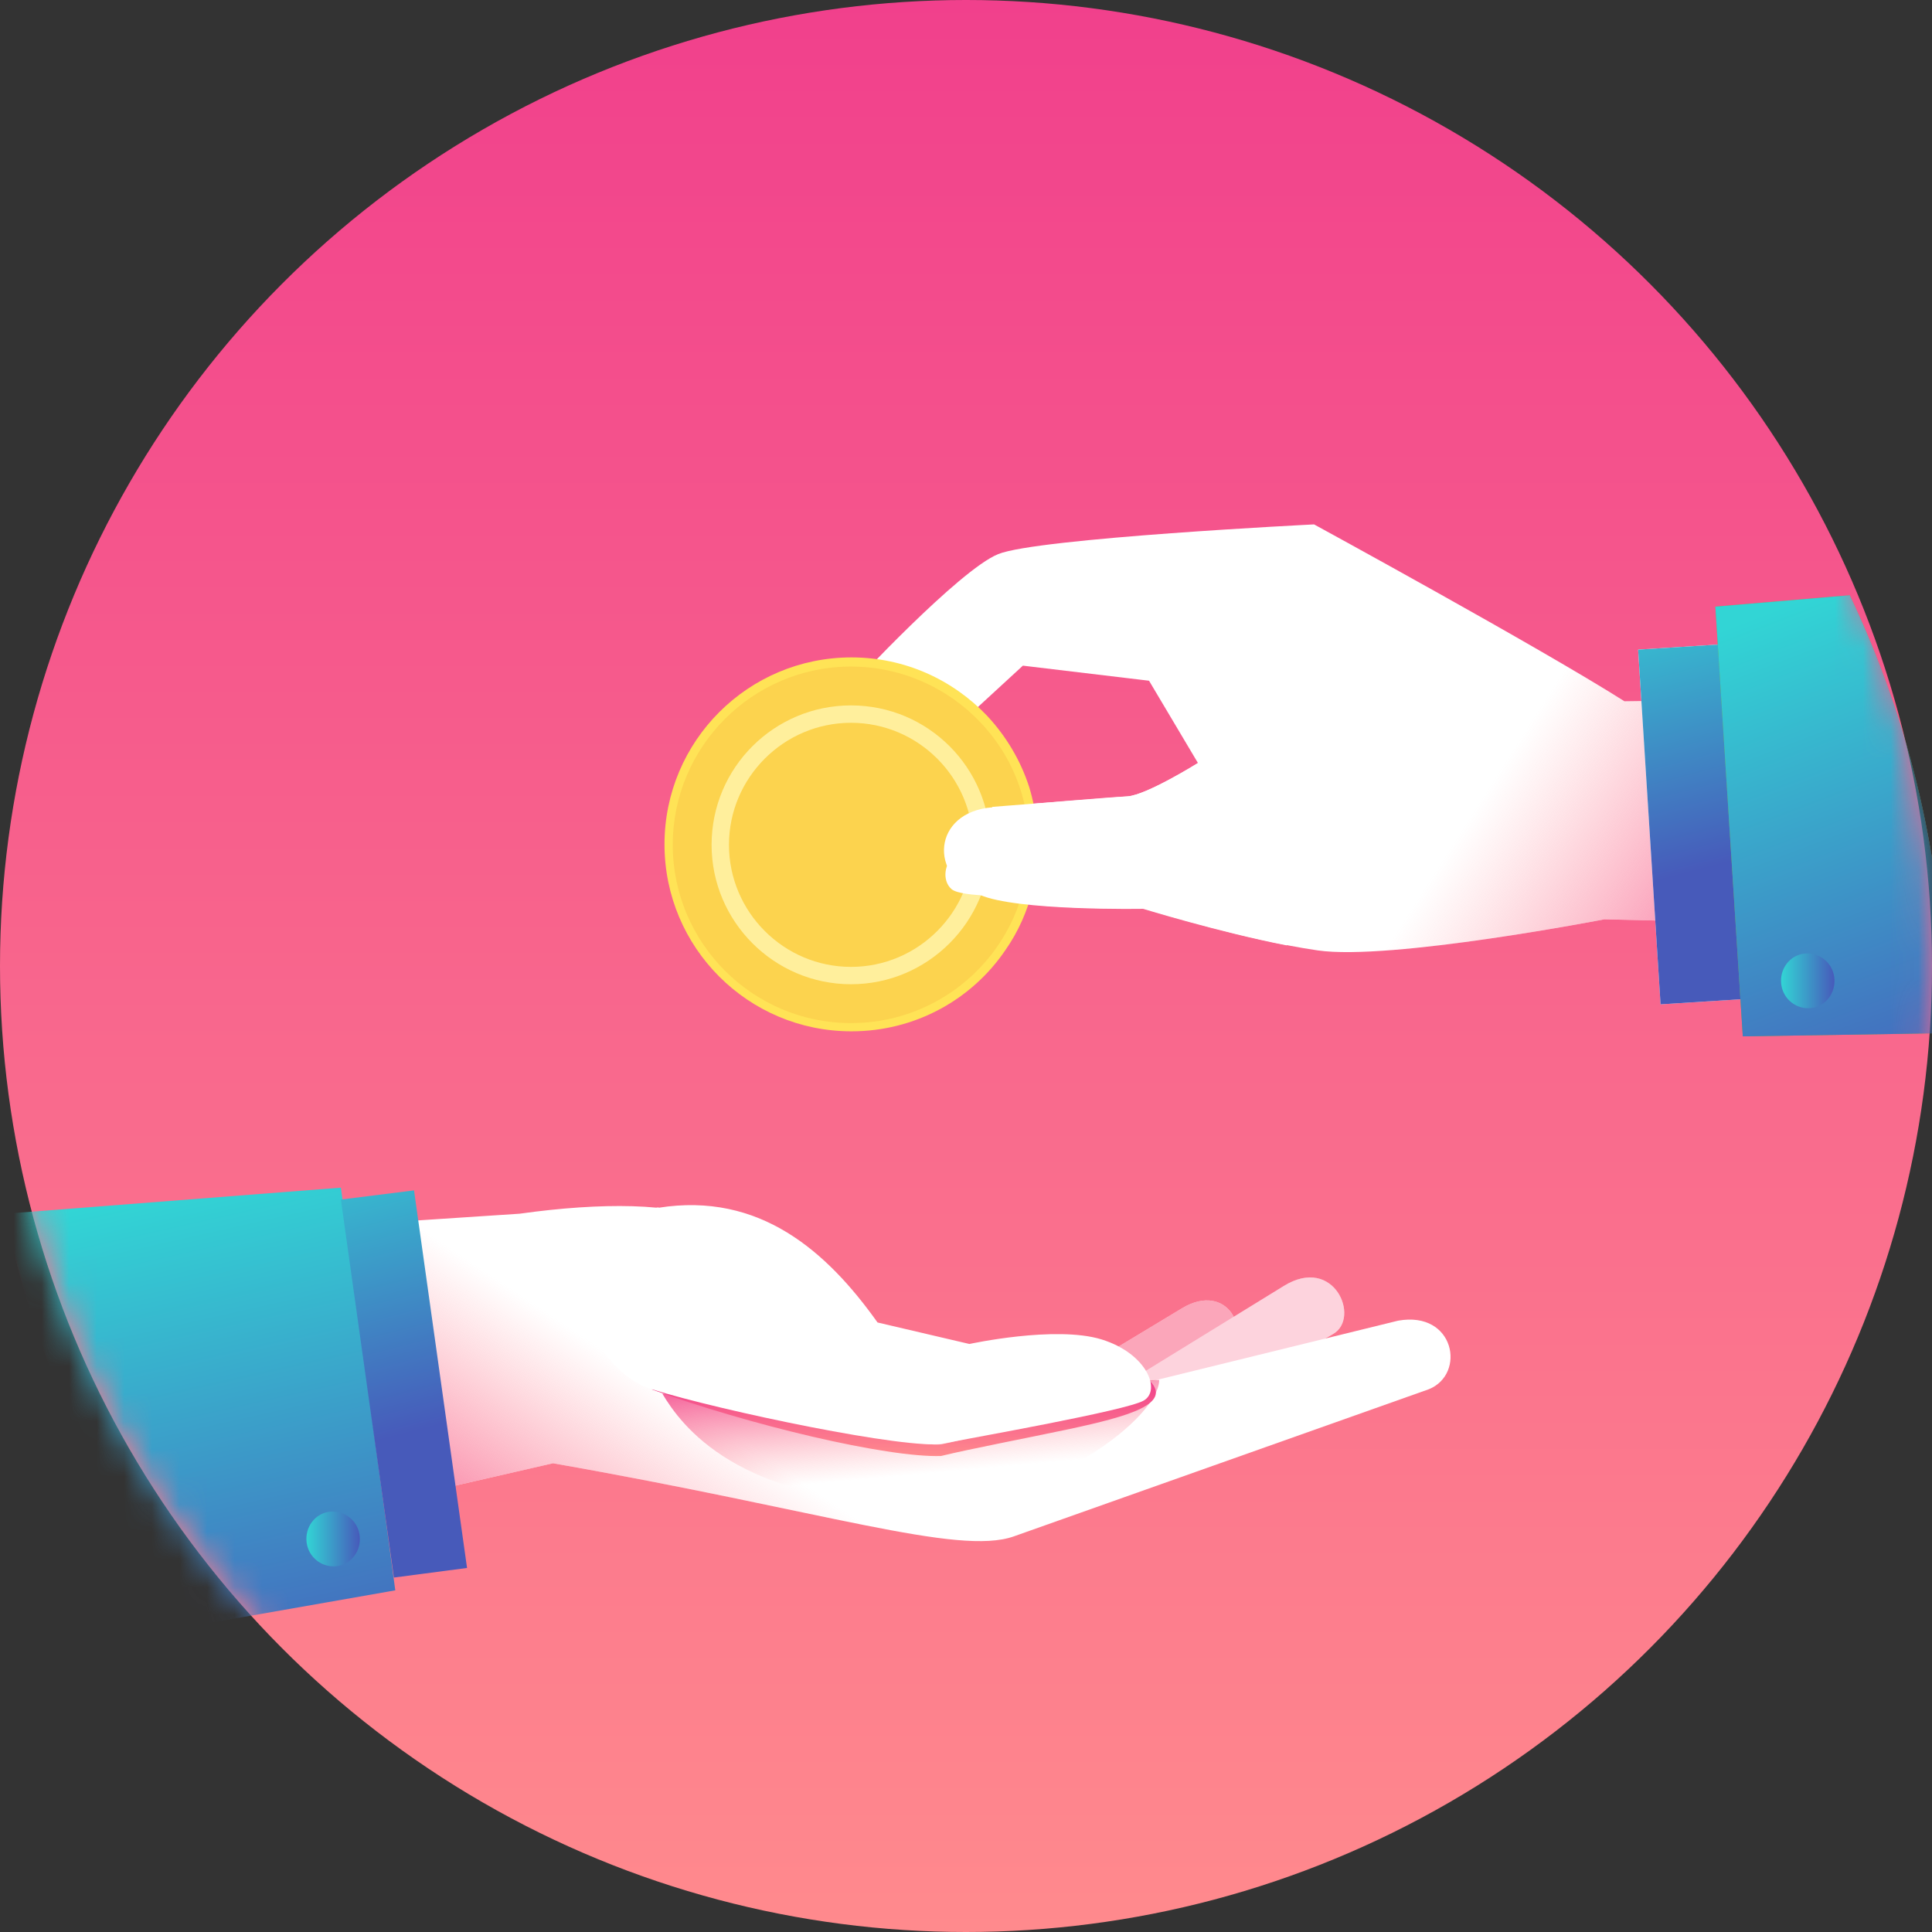 <svg width="70" height="70" viewBox="0 0 70 70" fill="none" xmlns="http://www.w3.org/2000/svg">
<rect x="0" y="0" width="70" height="70" fill="#333333" stroke="none"/>
<circle cx="35" cy="35" r="35" fill="url(#paint0_linear)"/>
<mask id="mask0" mask-type="alpha" maskUnits="userSpaceOnUse" x="0" y="0" width="70" height="70">
<circle cx="35" cy="35" r="35" fill="black"/>
</mask>
<g mask="url(#mask0)">
<path d="M35.603 51.759L42.824 47.403C44.497 46.393 45.392 48.331 44.381 48.894L38.734 52.007L35.603 51.759Z" fill="white"/>
<path d="M35.603 51.759L42.824 47.403C44.497 46.393 45.392 48.331 44.381 48.894L38.734 52.007L35.603 51.759Z" fill="#F96B8D" fill-opacity="0.6"/>
<path d="M38.767 51.361L46.518 46.591C48.34 45.465 49.3 47.751 48.307 48.33L42.99 51.444L38.767 51.377V51.361H38.767Z" fill="white"/>
<path d="M38.767 51.361L46.518 46.591C48.34 45.465 49.3 47.751 48.307 48.33L42.99 51.444L38.767 51.377V51.361H38.767Z" fill="#F96B8D" fill-opacity="0.3"/>
<path d="M20.036 53.017L5.329 56.38C3.11 53.001 1.437 49.225 0.46 45.184L18.827 43.975C21.775 43.561 24.491 43.577 25.7 44.24C27.836 45.432 27.605 48.032 32.49 49.391L39.463 50.599L50.658 47.85C52.712 47.486 53.126 49.788 51.768 50.335L36.73 55.667C34.71 56.38 29.84 54.74 20.036 53.017Z" fill="white"/>
<path d="M20.036 53.017L5.329 56.38C3.11 53.001 1.437 49.225 0.46 45.184L18.827 43.975C21.775 43.561 24.491 43.577 25.7 44.24C27.836 45.432 27.605 48.032 32.49 49.391L39.463 50.599L50.658 47.85C52.712 47.486 53.126 49.788 51.768 50.335L36.73 55.667C34.71 56.38 29.84 54.74 20.036 53.017Z" fill="url(#paint1_linear)"/>
<path d="M33.5 54.5C38 54.5 42 51.333 42 50L24 50.5C24.667 51.611 26.7 54.5 33.5 54.5Z" fill="url(#paint2_linear)"/>
<path d="M41.681 50.053C42.443 50.865 40.92 51.312 38.75 51.776C37.193 52.107 35.107 52.504 34.096 52.753C32.142 52.819 27.124 51.627 23.596 50.335C25.401 50.302 32.953 52.554 34.146 52.322C35.338 52.09 41.052 50.583 41.433 50.368C41.814 50.153 41.632 50.186 41.681 50.053Z" fill="url(#paint3_linear)"/>
<path d="M12.351 43.031L14.322 57.621L7.151 58.88C3.756 54.607 1.338 49.523 0.211 43.974L12.351 43.031Z" fill="url(#paint4_linear)"/>
<path d="M15.001 43.13L16.922 56.81L14.272 57.158L12.351 43.462L15.001 43.13Z" fill="url(#paint5_linear)"/>
<path d="M13.03 55.635C13.097 56.181 12.732 56.678 12.202 56.744C11.672 56.81 11.176 56.43 11.109 55.883C11.043 55.337 11.407 54.84 11.937 54.773C12.467 54.707 12.964 55.088 13.03 55.635Z" fill="url(#paint6_linear)" style="mix-blend-mode:multiply"/>
<path d="M23.862 43.759C27.522 43.18 29.957 45.333 31.795 47.916L35.124 48.695C35.124 48.695 38.238 48.016 39.91 48.529C41.567 49.042 42.08 50.384 41.434 50.748C40.788 51.112 35.339 52.073 34.147 52.305C32.938 52.537 26.148 51.129 23.614 50.334C21.08 49.556 19.589 44.67 23.862 43.742V43.759Z" fill="white"/>
<path d="M39.048 51.179L41.301 50.682C41.483 50.649 41.334 49.772 40.903 49.589C40.472 49.424 38.601 49.805 38.601 49.805C38.75 50.119 38.998 50.682 39.032 51.163L39.048 51.179Z" fill="white"/>
<path d="M35.951 29.235L40.853 28.854C41.549 28.805 43.404 27.645 43.404 27.645L41.632 24.664L37.061 24.118L33.533 27.364L32.175 30.146C31.364 31.603 28.697 31.322 29.343 29.467L30.883 24.813C30.883 24.813 34.742 20.656 36.166 20.076C37.591 19.497 47.611 19 47.611 19C47.611 19 55.809 23.472 58.856 25.409L68.528 25.277C69.439 27.927 70.052 30.709 70.317 33.591L58.127 33.309C58.127 33.309 50.376 34.816 47.743 34.435C45.093 34.054 41.433 32.912 41.433 32.912C41.433 32.912 36.812 32.995 35.504 32.398C33.649 31.753 33.798 29.401 35.968 29.235H35.951V29.235Z" fill="white"/>
<path d="M35.951 29.235L40.853 28.854C41.549 28.805 43.404 27.645 43.404 27.645L41.632 24.664L37.061 24.118L33.533 27.364L32.175 30.146C31.364 31.603 28.697 31.322 29.343 29.467L30.883 24.813C30.883 24.813 34.742 20.656 36.166 20.076C37.591 19.497 47.611 19 47.611 19C47.611 19 55.809 23.472 58.856 25.409L68.528 25.277C69.439 27.927 70.052 30.709 70.317 33.591L58.127 33.309C58.127 33.309 50.376 34.816 47.743 34.435C45.093 34.054 41.433 32.912 41.433 32.912C41.433 32.912 36.812 32.995 35.504 32.398C33.649 31.753 33.798 29.401 35.968 29.235H35.951V29.235Z" fill="url(#paint7_linear)"/>
<path d="M29.41 28.904C29.493 28.937 29.94 29.119 29.94 29.119L29.493 30.477C29.493 30.477 28.963 30.726 29.046 30.146C29.129 29.566 29.41 28.887 29.41 28.887V28.904H29.41Z" fill="white"/>
<path d="M37.458 29.169C37.408 28.953 37.359 28.738 37.292 28.523C36.978 27.546 36.448 26.668 35.769 25.939C34.527 24.631 32.788 23.819 30.85 23.819C27.107 23.819 24.076 26.85 24.076 30.593C24.076 34.336 27.107 37.367 30.85 37.367C33.169 37.367 35.222 36.207 36.431 34.419C36.895 33.756 37.226 33.011 37.425 32.199C37.475 32.001 37.508 31.802 37.541 31.603C37.591 31.272 37.624 30.924 37.624 30.576C37.624 30.079 37.574 29.599 37.475 29.136L37.458 29.169Z" fill="#FFE356"/>
<path d="M37.144 29.235C37.094 29.036 37.044 28.821 36.978 28.622C36.68 27.695 36.183 26.867 35.521 26.171C34.345 24.929 32.672 24.151 30.834 24.151C27.273 24.151 24.375 27.049 24.375 30.61C24.375 34.17 27.273 37.069 30.834 37.069C33.036 37.069 34.991 35.959 36.15 34.27C36.581 33.641 36.912 32.928 37.094 32.15C37.144 31.968 37.177 31.769 37.21 31.57C37.259 31.256 37.276 30.924 37.276 30.593C37.276 30.113 37.226 29.666 37.127 29.218L37.144 29.235Z" fill="#FCD34E"/>
<path d="M30.834 25.558C28.051 25.558 25.782 27.811 25.782 30.61C25.782 33.392 28.051 35.661 30.834 35.661C33.616 35.661 35.885 33.392 35.885 30.61C35.885 27.827 33.633 25.558 30.834 25.558ZM30.834 26.188C33.268 26.188 35.255 28.175 35.255 30.61C35.255 33.044 33.268 35.032 30.834 35.032C28.399 35.032 26.412 33.044 26.412 30.61C26.412 28.175 28.399 26.188 30.834 26.188Z" fill="#FFEF9C"/>
<path d="M35.952 29.235C38.121 29.069 40.142 28.887 40.854 28.854C41.55 28.804 43.405 27.645 43.405 27.645C43.405 27.645 48.224 29.632 47.909 31.637C47.595 33.641 47.164 33.707 46.618 34.253C44.166 33.773 41.417 32.928 41.417 32.928C41.417 32.928 36.797 33.011 35.488 32.415C33.633 31.769 33.782 29.417 35.952 29.251V29.235H35.952Z" fill="white"/>
<path d="M59.353 23.538L60.165 36.389L63.56 36.174L62.748 23.322L59.353 23.538Z" fill="white"/>
<path d="M59.353 23.538L60.165 36.389L63.56 36.174L62.748 23.322L59.353 23.538Z" fill="url(#paint8_linear)"/>
<path d="M62.152 21.998L63.145 37.549L70.466 37.433C70.466 37.234 70.466 37.036 70.466 36.837C70.466 31.372 69.224 26.204 67.021 21.567L62.135 21.981L62.152 21.998Z" fill="#79A83D"/>
<path d="M62.152 21.998L63.145 37.549L70.466 37.433C70.466 37.234 70.466 37.036 70.466 36.837C70.466 31.372 69.224 26.204 67.021 21.567L62.135 21.981L62.152 21.998Z" fill="url(#paint9_linear)"/>
<path d="M34.543 31.09L36.895 31.024V32.448C36.895 32.448 34.858 32.531 34.477 32.216C34.096 31.885 34.262 31.206 34.543 31.107V31.09Z" fill="white"/>
<path d="M66.459 35.413C66.525 35.959 66.161 36.456 65.631 36.522C65.101 36.589 64.604 36.208 64.538 35.661C64.471 35.115 64.836 34.618 65.366 34.551C65.895 34.485 66.392 34.866 66.459 35.413Z" fill="url(#paint10_linear)" style="mix-blend-mode:multiply"/>
</g>
<defs>
<linearGradient id="paint0_linear" x1="35" y1="0" x2="35" y2="70" gradientUnits="userSpaceOnUse">
<stop stop-color="#F1408C"/>
<stop offset="1" stop-color="#FF8A8D"/>
</linearGradient>
<linearGradient id="paint1_linear" x1="14.5" y1="57" x2="20.5" y2="48" gradientUnits="userSpaceOnUse">
<stop stop-color="#F5538C"/>
<stop offset="1" stop-color="#FF868D" stop-opacity="0"/>
</linearGradient>
<linearGradient id="paint2_linear" x1="34" y1="49" x2="34.5" y2="54.5" gradientUnits="userSpaceOnUse">
<stop stop-color="#F1408C"/>
<stop offset="0.785" stop-color="#FF8A8D" stop-opacity="0"/>
</linearGradient>
<linearGradient id="paint3_linear" x1="32.738" y1="50.053" x2="32.738" y2="52.755" gradientUnits="userSpaceOnUse">
<stop stop-color="#F1408C"/>
<stop offset="1" stop-color="#FF8A8D"/>
</linearGradient>
<linearGradient id="paint4_linear" x1="8.5" y1="42.5" x2="13" y2="62.5" gradientUnits="userSpaceOnUse">
<stop stop-color="#32D5D5"/>
<stop offset="1" stop-color="#475ABA"/>
</linearGradient>
<linearGradient id="paint5_linear" x1="11.5" y1="40.5" x2="14.5" y2="52" gradientUnits="userSpaceOnUse">
<stop stop-color="#32D5D5"/>
<stop offset="1" stop-color="#475ABA"/>
</linearGradient>
<linearGradient id="paint6_linear" x1="11.102" y1="56.752" x2="13.038" y2="56.752" gradientUnits="userSpaceOnUse">
<stop stop-color="#32D5D5"/>
<stop offset="1" stop-color="#475ABA"/>
</linearGradient>
<linearGradient id="paint7_linear" x1="64.5" y1="32" x2="55.418" y2="26.208" gradientUnits="userSpaceOnUse">
<stop stop-color="#F5538C" stop-opacity="0.8"/>
<stop offset="1" stop-color="#FF868D" stop-opacity="0"/>
</linearGradient>
<linearGradient id="paint8_linear" x1="58.57" y1="20.872" x2="61.394" y2="31.568" gradientUnits="userSpaceOnUse">
<stop stop-color="#32D5D5"/>
<stop offset="1" stop-color="#475ABA"/>
</linearGradient>
<linearGradient id="paint9_linear" x1="67.028" y1="21.032" x2="74.124" y2="39.494" gradientUnits="userSpaceOnUse">
<stop stop-color="#32D5D5"/>
<stop offset="1" stop-color="#475ABA"/>
</linearGradient>
<linearGradient id="paint10_linear" x1="64.53" y1="36.53" x2="66.466" y2="36.53" gradientUnits="userSpaceOnUse">
<stop stop-color="#32D5D5"/>
<stop offset="1" stop-color="#475ABA"/>
</linearGradient>
</defs>
</svg>
